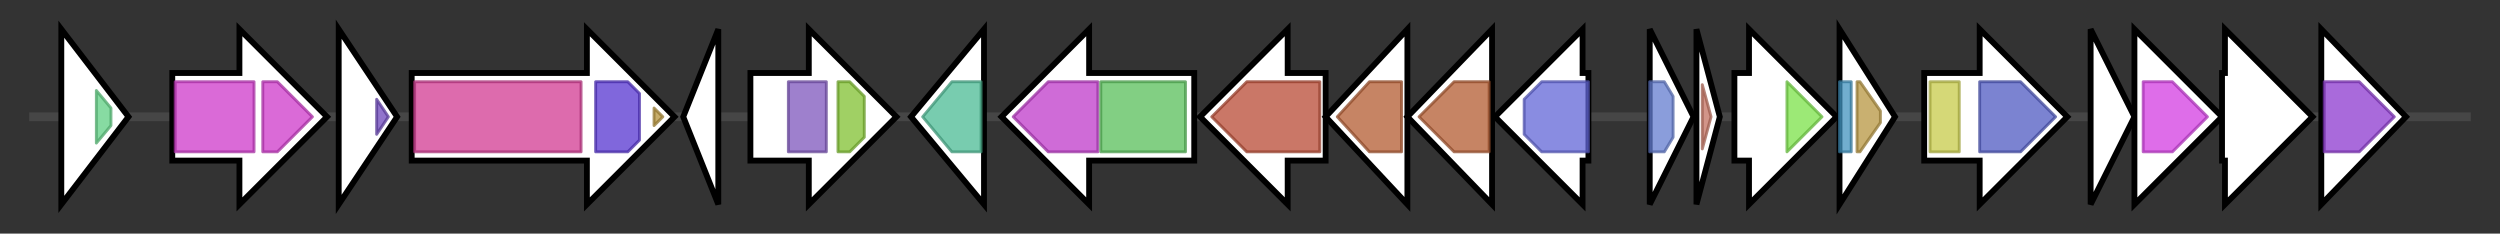 <svg version="1.1" baseProfile="full" xmlns="http://www.w3.org/2000/svg" width="856.2" height="80">
	<rect width="100%" height="100%" fill="#333333" stroke="none"/>
	<g>
		<line x1="10" y1="40.0" x2="846.2" y2="40.0" style="stroke:rgb(70,70,70); stroke-width:3 "/>
		<g>
			<title> (ctg9_38)</title>
			<polygon class=" (ctg9_38)" points="21,10 44,40 21,70" fill="rgb(255,255,255)" fill-opacity="1.0" stroke="rgb(0,0,0)" stroke-width="2"  />
			<g>
				<title>Collagen (PF01391)
"Collagen triple helix repeat (20 copies)"</title>
				<polygon class="PF01391" points="33,31 38,37 38,43 33,49" stroke-linejoin="round" width="5" height="24" fill="rgb(95,207,131)" stroke="rgb(76,165,104)" stroke-width="1" opacity="0.75" />
			</g>
		</g>
		<g>
			<title> (ctg9_39)</title>
			<polygon class=" (ctg9_39)" points="59,25 82,25 82,10 112,40 82,70 82,55 59,55" fill="rgb(255,255,255)" fill-opacity="1.0" stroke="rgb(0,0,0)" stroke-width="2"  />
			<g>
				<title>OEP (PF02321)
"Outer membrane efflux protein"</title>
				<rect class="PF02321" x="60" y="28" stroke-linejoin="round" width="27" height="24" fill="rgb(205,57,201)" stroke="rgb(164,45,160)" stroke-width="1" opacity="0.75" />
			</g>
			<g>
				<title>OEP (PF02321)
"Outer membrane efflux protein"</title>
				<polygon class="PF02321" points="90,28 95,28 107,40 95,52 90,52" stroke-linejoin="round" width="18" height="24" fill="rgb(205,57,201)" stroke="rgb(164,45,160)" stroke-width="1" opacity="0.75" />
			</g>
		</g>
		<g>
			<title> (ctg9_40)</title>
			<polygon class=" (ctg9_40)" points="116,10 136,40 116,70" fill="rgb(255,255,255)" fill-opacity="1.0" stroke="rgb(0,0,0)" stroke-width="2"  />
			<g>
				<title>DUF2497 (PF10691)
"Protein of unknown function (DUF2497)"</title>
				<polygon class="PF10691" points="129,34 133,40 129,46" stroke-linejoin="round" width="6" height="24" fill="rgb(108,70,186)" stroke="rgb(86,56,148)" stroke-width="1" opacity="0.75" />
			</g>
		</g>
		<g>
			<title> (ctg9_41)</title>
			<polygon class=" (ctg9_41)" points="141,25 201,25 201,10 231,40 201,70 201,55 141,55" fill="rgb(255,255,255)" fill-opacity="1.0" stroke="rgb(0,0,0)" stroke-width="2"  />
			<g>
				<title>tRNA-synt_1 (PF00133)
"tRNA synthetases class I (I, L, M and V)"</title>
				<rect class="PF00133" x="142" y="28" stroke-linejoin="round" width="57" height="24" fill="rgb(209,58,146)" stroke="rgb(167,46,116)" stroke-width="1" opacity="0.75" />
			</g>
			<g>
				<title>Anticodon_1 (PF08264)
"Anticodon-binding domain of tRNA ligase"</title>
				<polygon class="PF08264" points="204,28 215,28 219,32 219,48 215,52 204,52" stroke-linejoin="round" width="15" height="24" fill="rgb(85,52,208)" stroke="rgb(68,41,166)" stroke-width="1" opacity="0.75" />
			</g>
			<g>
				<title>Val_tRNA-synt_C (PF10458)
"Valyl tRNA synthetase tRNA binding arm"</title>
				<polygon class="PF10458" points="224,37 227,40 224,43" stroke-linejoin="round" width="6" height="24" fill="rgb(180,145,58)" stroke="rgb(144,116,46)" stroke-width="1" opacity="0.75" />
			</g>
		</g>
		<g>
			<title> (ctg9_42)</title>
			<polygon class=" (ctg9_42)" points="234,40 246,10 246,70" fill="rgb(255,255,255)" fill-opacity="1.0" stroke="rgb(0,0,0)" stroke-width="2"  />
		</g>
		<g>
			<title> (ctg9_43)</title>
			<polygon class=" (ctg9_43)" points="257,25 277,25 277,10 307,40 277,70 277,55 257,55" fill="rgb(255,255,255)" fill-opacity="1.0" stroke="rgb(0,0,0)" stroke-width="2"  />
			<g>
				<title>Trypsin_2 (PF13365)
"Trypsin-like peptidase domain"</title>
				<rect class="PF13365" x="270" y="28" stroke-linejoin="round" width="13" height="24" fill="rgb(126,86,188)" stroke="rgb(100,68,150)" stroke-width="1" opacity="0.75" />
			</g>
			<g>
				<title>PDZ_2 (PF13180)
"PDZ domain"</title>
				<polygon class="PF13180" points="287,28 291,28 296,33 296,47 291,52 287,52" stroke-linejoin="round" width="9" height="24" fill="rgb(128,192,48)" stroke="rgb(102,153,38)" stroke-width="1" opacity="0.75" />
			</g>
		</g>
		<g>
			<title> (ctg9_44)</title>
			<polygon class=" (ctg9_44)" points="312,40 337,10 337,70" fill="rgb(255,255,255)" fill-opacity="1.0" stroke="rgb(0,0,0)" stroke-width="2"  />
			<g>
				<title>PNP_UDP_1 (PF01048)
"Phosphorylase superfamily"</title>
				<polygon class="PF01048" points="316,40 326,28 336,28 336,52 326,52" stroke-linejoin="round" width="21" height="24" fill="rgb(75,186,148)" stroke="rgb(60,148,118)" stroke-width="1" opacity="0.75" />
			</g>
		</g>
		<g>
			<title> (ctg9_45)</title>
			<polygon class=" (ctg9_45)" points="409,25 373,25 373,10 343,40 373,70 373,55 409,55" fill="rgb(255,255,255)" fill-opacity="1.0" stroke="rgb(0,0,0)" stroke-width="2"  />
			<g>
				<title>SQHop_cyclase_C (PF13243)
"Squalene-hopene cyclase C-terminal domain"</title>
				<polygon class="PF13243" points="347,40 359,28 376,28 376,52 359,52" stroke-linejoin="round" width="32" height="24" fill="rgb(191,58,201)" stroke="rgb(152,46,160)" stroke-width="1" opacity="0.75" />
			</g>
			<g>
				<title>SQHop_cyclase_N (PF13249)
"Squalene-hopene cyclase N-terminal domain"</title>
				<rect class="PF13249" x="377" y="28" stroke-linejoin="round" width="29" height="24" fill="rgb(88,190,89)" stroke="rgb(70,152,71)" stroke-width="1" opacity="0.75" />
			</g>
		</g>
		<g>
			<title> (ctg9_46)</title>
			<polygon class=" (ctg9_46)" points="454,25 441,25 441,10 411,40 441,70 441,55 454,55" fill="rgb(255,255,255)" fill-opacity="1.0" stroke="rgb(0,0,0)" stroke-width="2"  />
			<g>
				<title>Amino_oxidase (PF01593)
"Flavin containing amine oxidoreductase"</title>
				<polygon class="PF01593" points="415,40 427,28 452,28 452,52 427,52" stroke-linejoin="round" width="40" height="24" fill="rgb(184,74,52)" stroke="rgb(147,59,41)" stroke-width="1" opacity="0.75" />
			</g>
		</g>
		<g>
			<title> (ctg9_47)</title>
			<polygon class=" (ctg9_47)" points="454,40 482,10 482,70" fill="rgb(255,255,255)" fill-opacity="1.0" stroke="rgb(0,0,0)" stroke-width="2"  />
			<g>
				<title>SQS_PSY (PF00494)
"Squalene/phytoene synthase"</title>
				<polygon class="PF00494" points="458,40 469,28 480,28 480,52 469,52" stroke-linejoin="round" width="25" height="24" fill="rgb(178,91,49)" stroke="rgb(142,72,39)" stroke-width="1" opacity="0.75" />
			</g>
		</g>
		<g>
			<title> (ctg9_48)</title>
			<polygon class=" (ctg9_48)" points="482,40 511,10 511,70" fill="rgb(255,255,255)" fill-opacity="1.0" stroke="rgb(0,0,0)" stroke-width="2"  />
			<g>
				<title>SQS_PSY (PF00494)
"Squalene/phytoene synthase"</title>
				<polygon class="PF00494" points="486,40 498,28 510,28 510,52 498,52" stroke-linejoin="round" width="25" height="24" fill="rgb(178,91,49)" stroke="rgb(142,72,39)" stroke-width="1" opacity="0.75" />
			</g>
		</g>
		<g>
			<title> (ctg9_49)</title>
			<polygon class=" (ctg9_49)" points="544,25 542,25 542,10 512,40 542,70 542,55 544,55" fill="rgb(255,255,255)" fill-opacity="1.0" stroke="rgb(0,0,0)" stroke-width="2"  />
			<g>
				<title>Epimerase (PF01370)
"NAD dependent epimerase/dehydratase family"</title>
				<polygon class="PF01370" points="522,34 528,28 544,28 544,52 528,52 522,46" stroke-linejoin="round" width="22" height="24" fill="rgb(98,102,214)" stroke="rgb(78,81,171)" stroke-width="1" opacity="0.75" />
			</g>
		</g>
		<g>
			<title> (ctg9_50)</title>
			<polygon class=" (ctg9_50)" points="565,10 580,40 565,70" fill="rgb(255,255,255)" fill-opacity="1.0" stroke="rgb(0,0,0)" stroke-width="2"  />
			<g>
				<title>Ribosomal_S6 (PF01250)
"Ribosomal protein S6"</title>
				<polygon class="PF01250" points="565,28 570,28 573,33 573,47 570,52 565,52" stroke-linejoin="round" width="8" height="24" fill="rgb(99,124,206)" stroke="rgb(79,99,164)" stroke-width="1" opacity="0.75" />
			</g>
		</g>
		<g>
			<title> (ctg9_51)</title>
			<polygon class=" (ctg9_51)" points="581,10 589,40 581,70" fill="rgb(255,255,255)" fill-opacity="1.0" stroke="rgb(0,0,0)" stroke-width="2"  />
			<g>
				<title>Ribosomal_S18 (PF01084)
"Ribosomal protein S18"</title>
				<polygon class="PF01084" points="583,29 586,40 583,51" stroke-linejoin="round" width="5" height="24" fill="rgb(195,114,97)" stroke="rgb(156,91,77)" stroke-width="1" opacity="0.75" />
			</g>
		</g>
		<g>
			<title> (ctg9_52)</title>
			<polygon class=" (ctg9_52)" points="594,25 599,25 599,10 629,40 599,70 599,55 594,55" fill="rgb(255,255,255)" fill-opacity="1.0" stroke="rgb(0,0,0)" stroke-width="2"  />
			<g>
				<title>DUF2232 (PF09991)
"Predicted membrane protein (DUF2232)"</title>
				<polygon class="PF09991" points="612,28 612,28 624,40 612,52 612,52" stroke-linejoin="round" width="15" height="24" fill="rgb(123,225,73)" stroke="rgb(98,180,58)" stroke-width="1" opacity="0.75" />
			</g>
		</g>
		<g>
			<title> (ctg9_53)</title>
			<polygon class=" (ctg9_53)" points="630,10 649,40 630,70" fill="rgb(255,255,255)" fill-opacity="1.0" stroke="rgb(0,0,0)" stroke-width="2"  />
			<g>
				<title>Ribosomal_L9_N (PF01281)
"Ribosomal protein L9, N-terminal domain"</title>
				<rect class="PF01281" x="630" y="28" stroke-linejoin="round" width="4" height="24" fill="rgb(66,147,191)" stroke="rgb(52,117,152)" stroke-width="1" opacity="0.75" />
			</g>
			<g>
				<title>Ribosomal_L9_C (PF03948)
"Ribosomal protein L9, C-terminal domain"</title>
				<polygon class="PF03948" points="636,28 637,28 644,38 644,42 637,52 636,52" stroke-linejoin="round" width="8" height="24" fill="rgb(182,149,64)" stroke="rgb(145,119,51)" stroke-width="1" opacity="0.75" />
			</g>
		</g>
		<g>
			<title> (ctg9_54)</title>
			<polygon class=" (ctg9_54)" points="659,25 678,25 678,10 708,40 678,70 678,55 659,55" fill="rgb(255,255,255)" fill-opacity="1.0" stroke="rgb(0,0,0)" stroke-width="2"  />
			<g>
				<title>DnaB (PF00772)
"DnaB-like helicase N terminal domain"</title>
				<rect class="PF00772" x="661" y="28" stroke-linejoin="round" width="10" height="24" fill="rgb(199,202,74)" stroke="rgb(159,161,59)" stroke-width="1" opacity="0.75" />
			</g>
			<g>
				<title>DnaB_C (PF03796)
"DnaB-like helicase C terminal domain"</title>
				<polygon class="PF03796" points="678,28 692,28 704,40 692,52 678,52" stroke-linejoin="round" width="28" height="24" fill="rgb(79,89,193)" stroke="rgb(63,71,154)" stroke-width="1" opacity="0.75" />
			</g>
		</g>
		<g>
			<title> (ctg9_55)</title>
			<polygon class=" (ctg9_55)" points="716,10 731,40 716,70" fill="rgb(255,255,255)" fill-opacity="1.0" stroke="rgb(0,0,0)" stroke-width="2"  />
		</g>
		<g>
			<title> (ctg9_56)</title>
			<polygon class=" (ctg9_56)" points="731,25 731,25 731,10 761,40 731,70 731,55 731,55" fill="rgb(255,255,255)" fill-opacity="1.0" stroke="rgb(0,0,0)" stroke-width="2"  />
			<g>
				<title>SGL (PF08450)
"SMP-30/Gluconolactonase/LRE-like region"</title>
				<polygon class="PF08450" points="734,28 744,28 756,40 744,52 734,52" stroke-linejoin="round" width="25" height="24" fill="rgb(210,60,225)" stroke="rgb(168,48,180)" stroke-width="1" opacity="0.75" />
			</g>
		</g>
		<g>
			<title> (ctg9_57)</title>
			<polygon class=" (ctg9_57)" points="761,25 762,25 762,10 792,40 762,70 762,55 761,55" fill="rgb(255,255,255)" fill-opacity="1.0" stroke="rgb(0,0,0)" stroke-width="2"  />
		</g>
		<g>
			<title> (ctg9_58)</title>
			<polygon class=" (ctg9_58)" points="795,10 824,40 795,70" fill="rgb(255,255,255)" fill-opacity="1.0" stroke="rgb(0,0,0)" stroke-width="2"  />
			<g>
				<title>LGT (PF01790)
"Prolipoprotein diacylglyceryl transferase"</title>
				<polygon class="PF01790" points="796,28 808,28 820,40 808,52 796,52" stroke-linejoin="round" width="26" height="24" fill="rgb(140,56,206)" stroke="rgb(112,44,164)" stroke-width="1" opacity="0.75" />
			</g>
		</g>
	</g>
</svg>
